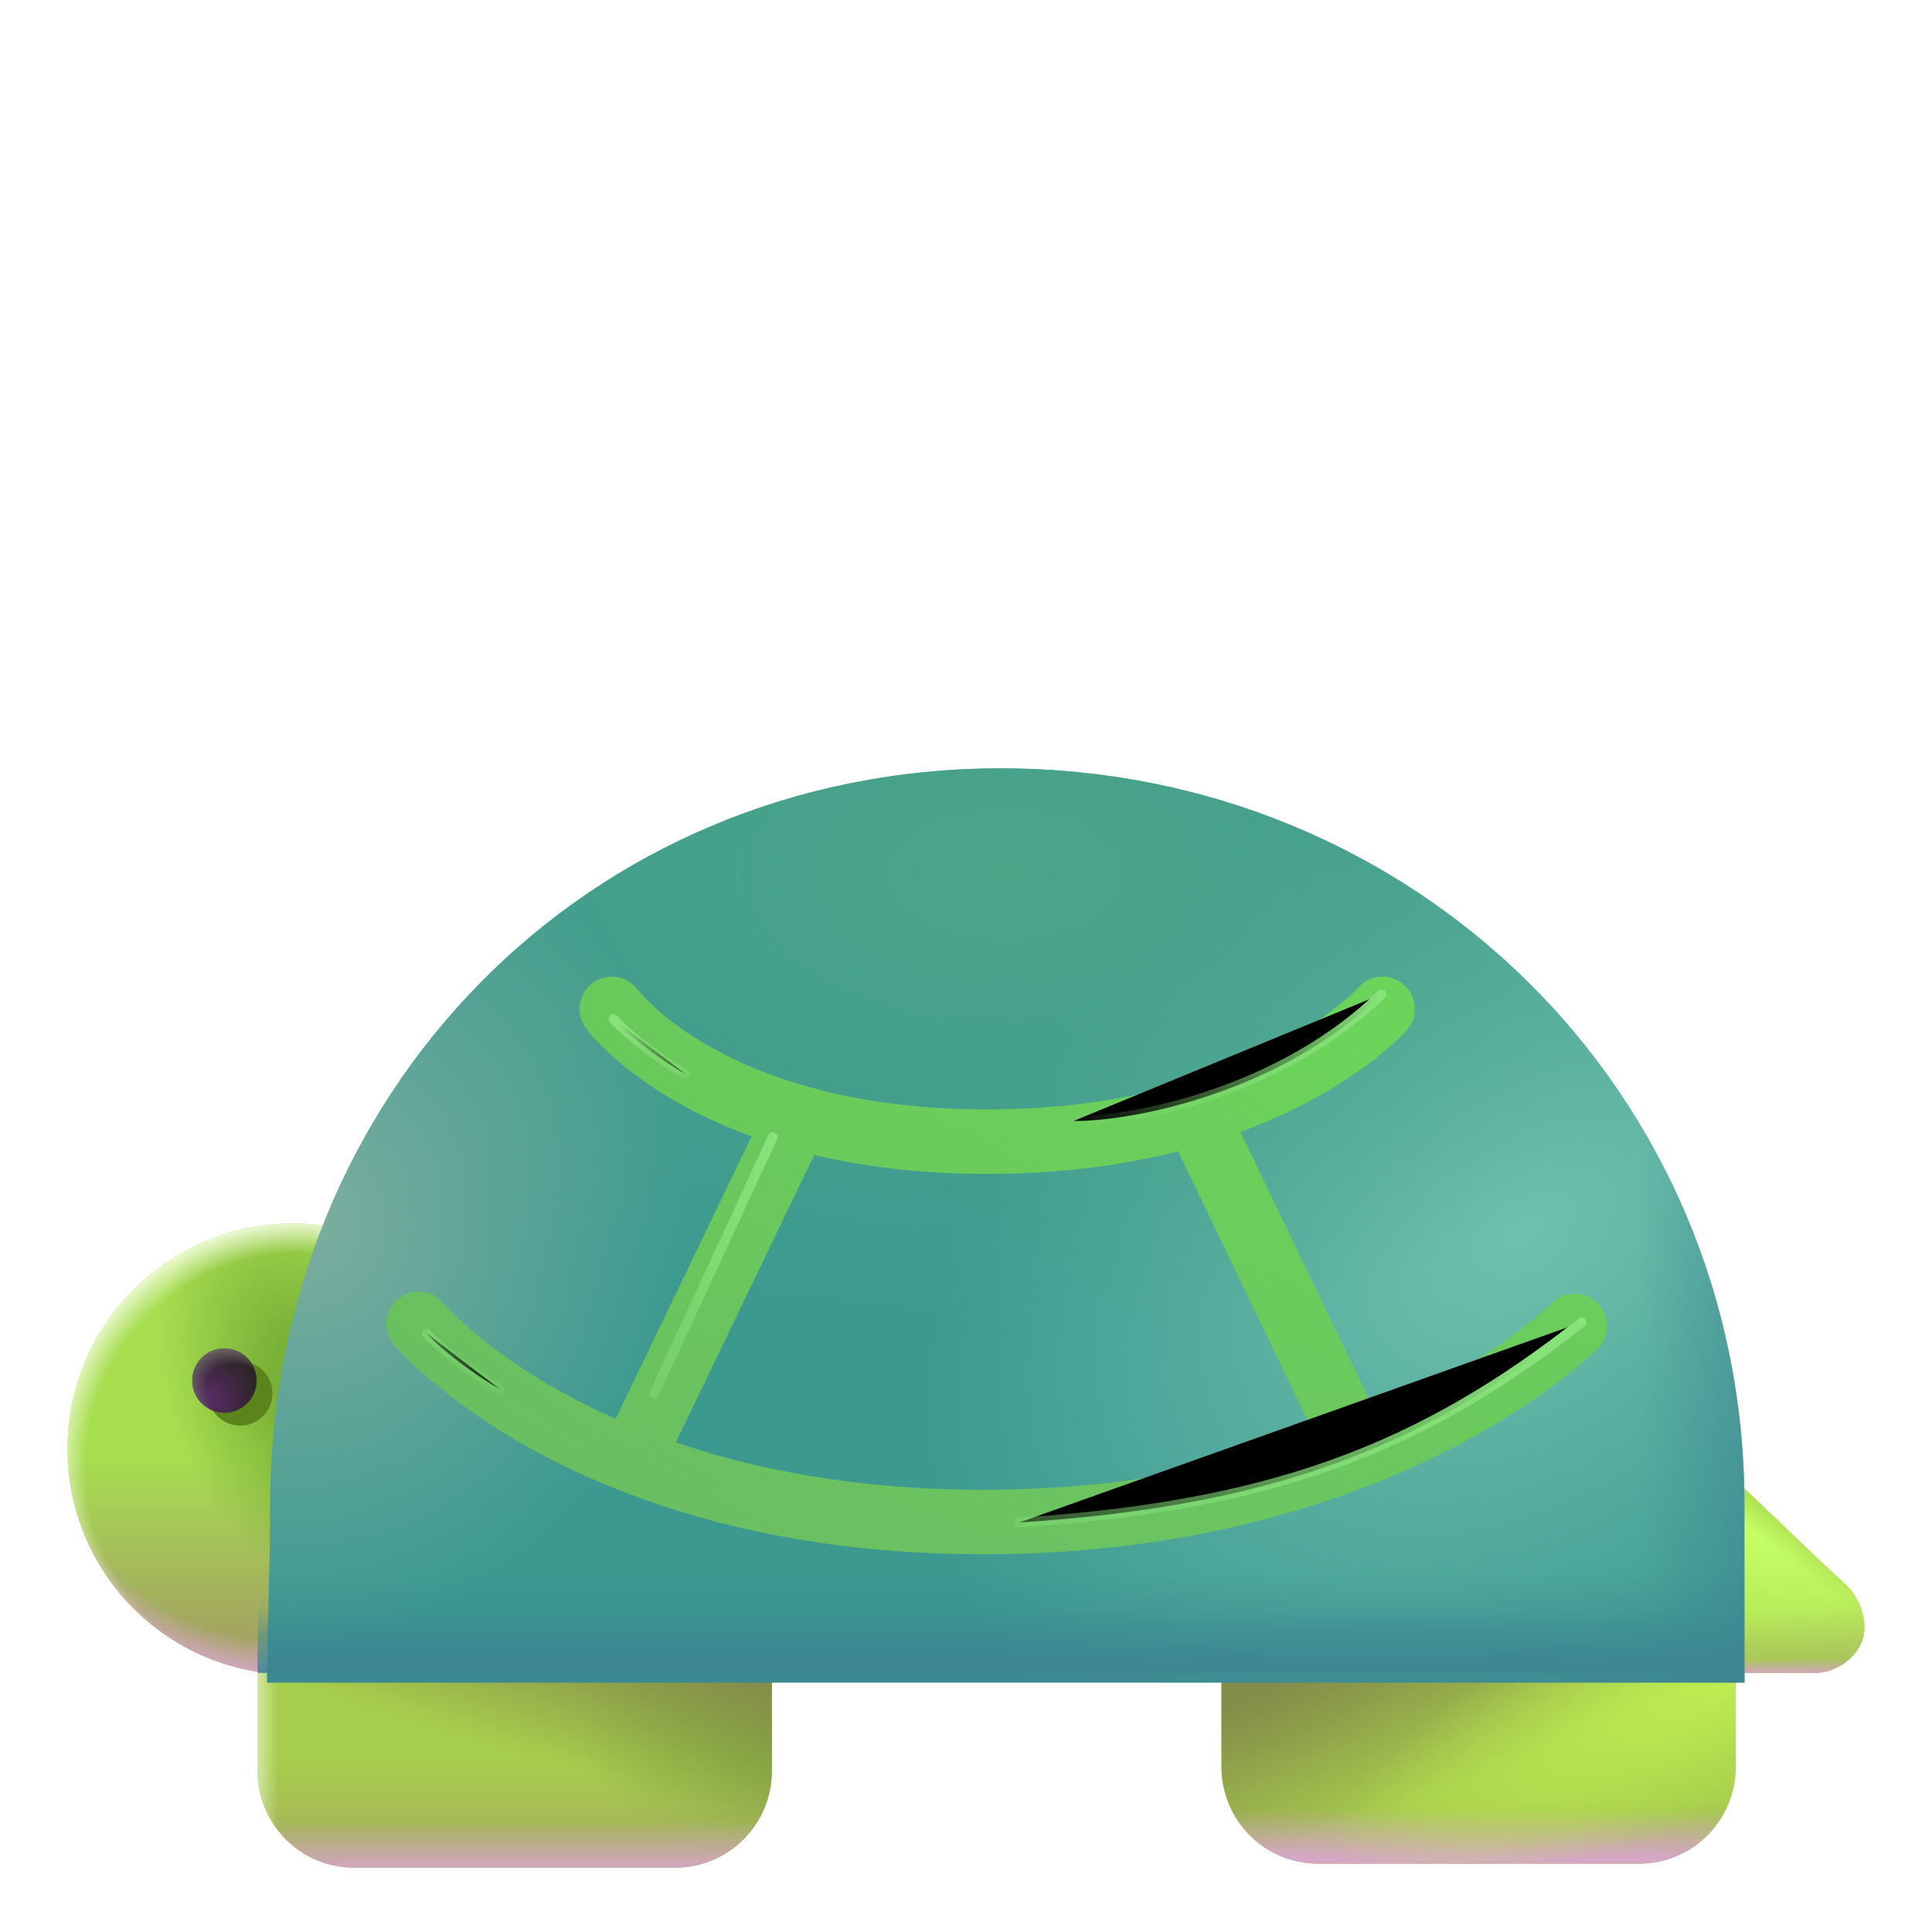 <svg viewBox="1 1 30 30" xmlns="http://www.w3.org/2000/svg">
<circle cx="5.547" cy="23.5" r="3.5" fill="#A7DE50"/>
<circle cx="5.547" cy="23.5" r="3.5" fill="url(#paint0_linear_28327_5496)"/>
<circle cx="5.547" cy="23.5" r="3.5" fill="url(#paint1_radial_28327_5496)"/>
<circle cx="5.547" cy="23.5" r="3.5" fill="url(#paint2_radial_28327_5496)"/>
<circle cx="5.547" cy="23.5" r="3.5" fill="url(#paint3_radial_28327_5496)"/>
<g filter="url(#filter0_f_28327_5496)">
<circle cx="4.731" cy="22.637" r="0.5" fill="#5B841C"/>
</g>
<path d="M4.998 26.98L12.985 26V28.5C12.985 29.328 12.313 30 11.485 30H6.498C5.67 30 4.998 29.328 4.998 28.5V26.98Z" fill="#A7CD4C"/>
<path d="M4.998 26.98L12.985 26V28.5C12.985 29.328 12.313 30 11.485 30H6.498C5.67 30 4.998 29.328 4.998 28.5V26.98Z" fill="url(#paint4_radial_28327_5496)"/>
<path d="M4.998 26.98L12.985 26V28.5C12.985 29.328 12.313 30 11.485 30H6.498C5.67 30 4.998 29.328 4.998 28.5V26.98Z" fill="url(#paint5_linear_28327_5496)"/>
<path d="M4.998 26.98L12.985 26V28.5C12.985 29.328 12.313 30 11.485 30H6.498C5.67 30 4.998 29.328 4.998 28.5V26.98Z" fill="url(#paint6_linear_28327_5496)"/>
<path d="M4.998 26.98L12.985 26V28.5C12.985 29.328 12.313 30 11.485 30H6.498C5.67 30 4.998 29.328 4.998 28.5V26.98Z" fill="url(#paint7_linear_28327_5496)"/>
<path d="M4.998 26.98L12.985 26V28.5C12.985 29.328 12.313 30 11.485 30H6.498C5.67 30 4.998 29.328 4.998 28.5V26.98Z" fill="url(#paint8_linear_28327_5496)"/>
<path d="M19.967 25.938H27.953V28.438C27.953 29.266 27.282 29.938 26.453 29.938H21.467C20.639 29.938 19.967 29.266 19.967 28.438V25.938Z" fill="#A7CD4C"/>
<path d="M19.967 25.938H27.953V28.438C27.953 29.266 27.282 29.938 26.453 29.938H21.467C20.639 29.938 19.967 29.266 19.967 28.438V25.938Z" fill="url(#paint9_radial_28327_5496)"/>
<path d="M19.967 25.938H27.953V28.438C27.953 29.266 27.282 29.938 26.453 29.938H21.467C20.639 29.938 19.967 29.266 19.967 28.438V25.938Z" fill="url(#paint10_linear_28327_5496)"/>
<path d="M19.967 25.938H27.953V28.438C27.953 29.266 27.282 29.938 26.453 29.938H21.467C20.639 29.938 19.967 29.266 19.967 28.438V25.938Z" fill="url(#paint11_linear_28327_5496)"/>
<path d="M19.967 25.938H27.953V28.438C27.953 29.266 27.282 29.938 26.453 29.938H21.467C20.639 29.938 19.967 29.266 19.967 28.438V25.938Z" fill="url(#paint12_linear_28327_5496)"/>
<path d="M19.967 25.938H27.953V28.438C27.953 29.266 27.282 29.938 26.453 29.938H21.467C20.639 29.938 19.967 29.266 19.967 28.438V25.938Z" fill="url(#paint13_radial_28327_5496)"/>
<path d="M29.641 25.586C29.391 25.367 27.488 23.535 27.488 23.535L26.832 26.977H29.192C29.442 26.977 29.77 26.812 29.903 26.516C30.035 26.219 29.891 25.805 29.641 25.586Z" fill="url(#paint14_linear_28327_5496)"/>
<path d="M29.641 25.586C29.391 25.367 27.488 23.535 27.488 23.535L26.832 26.977H29.192C29.442 26.977 29.77 26.812 29.903 26.516C30.035 26.219 29.891 25.805 29.641 25.586Z" fill="url(#paint15_linear_28327_5496)"/>
<path d="M29.641 25.586C29.391 25.367 27.488 23.535 27.488 23.535L26.832 26.977H29.192C29.442 26.977 29.77 26.812 29.903 26.516C30.035 26.219 29.891 25.805 29.641 25.586Z" fill="url(#paint16_linear_28327_5496)"/>
<path d="M29.641 25.586C29.391 25.367 27.488 23.535 27.488 23.535L26.832 26.977H29.192C29.442 26.977 29.77 26.812 29.903 26.516C30.035 26.219 29.891 25.805 29.641 25.586Z" fill="url(#paint17_linear_28327_5496)"/>
<g filter="url(#filter1_i_28327_5496)">
<path d="M16.391 12.781C9.971 12.781 5.045 17.83 5.045 24.25C5.045 25.173 4.998 26.062 4.998 26.977H27.938V24.219C27.938 17.798 22.811 12.781 16.391 12.781Z" fill="url(#paint18_radial_28327_5496)"/>
<path d="M16.391 12.781C9.971 12.781 5.045 17.83 5.045 24.25C5.045 25.173 4.998 26.062 4.998 26.977H27.938V24.219C27.938 17.798 22.811 12.781 16.391 12.781Z" fill="url(#paint19_radial_28327_5496)"/>
<path d="M16.391 12.781C9.971 12.781 5.045 17.83 5.045 24.25C5.045 25.173 4.998 26.062 4.998 26.977H27.938V24.219C27.938 17.798 22.811 12.781 16.391 12.781Z" fill="url(#paint20_linear_28327_5496)"/>
<path d="M16.391 12.781C9.971 12.781 5.045 17.83 5.045 24.25C5.045 25.173 4.998 26.062 4.998 26.977H27.938V24.219C27.938 17.798 22.811 12.781 16.391 12.781Z" fill="url(#paint21_linear_28327_5496)"/>
<path d="M16.391 12.781C9.971 12.781 5.045 17.83 5.045 24.25C5.045 25.173 4.998 26.062 4.998 26.977H27.938V24.219C27.938 17.798 22.811 12.781 16.391 12.781Z" fill="url(#paint22_radial_28327_5496)"/>
</g>
<path d="M16.391 12.781C9.971 12.781 5.045 17.83 5.045 24.25C5.045 25.173 4.998 26.062 4.998 26.977H27.938V24.219C27.938 17.798 22.811 12.781 16.391 12.781Z" fill="url(#paint23_linear_28327_5496)"/>
<path d="M16.391 12.781C9.971 12.781 5.045 17.83 5.045 24.25C5.045 25.173 4.998 26.062 4.998 26.977H27.938V24.219C27.938 17.798 22.811 12.781 16.391 12.781Z" fill="url(#paint24_linear_28327_5496)"/>
<circle cx="4.485" cy="22.438" r="0.5" fill="url(#paint25_radial_28327_5496)"/>
<circle cx="4.485" cy="22.438" r="0.5" fill="url(#paint26_radial_28327_5496)"/>
<g filter="url(#filter2_i_28327_5496)">
<path fill-rule="evenodd" clip-rule="evenodd" d="M10.902 16.219C10.74 15.998 10.428 15.95 10.206 16.111C9.983 16.274 9.933 16.586 10.096 16.81L10.5 16.516C10.096 16.81 10.096 16.81 10.096 16.81L10.097 16.811L10.098 16.812L10.1 16.816L10.107 16.824C10.112 16.831 10.119 16.84 10.127 16.851C10.144 16.872 10.167 16.9 10.197 16.934C10.257 17.003 10.345 17.095 10.462 17.204C10.697 17.422 11.051 17.704 11.546 17.983C11.864 18.161 12.237 18.338 12.672 18.495L10.56 22.882C10.282 22.759 10.027 22.632 9.795 22.506C9.121 22.14 8.636 21.776 8.323 21.507C8.166 21.373 8.053 21.263 7.98 21.189C7.944 21.152 7.918 21.124 7.902 21.106L7.886 21.088L7.883 21.085C7.706 20.874 7.392 20.846 7.18 21.022C6.968 21.199 6.939 21.514 7.116 21.726L7.5 21.406C7.116 21.726 7.116 21.727 7.116 21.727L7.117 21.727L7.118 21.729L7.121 21.732L7.13 21.742C7.137 21.75 7.147 21.762 7.159 21.775C7.184 21.803 7.219 21.841 7.265 21.888C7.357 21.982 7.492 22.113 7.672 22.267C8.034 22.576 8.576 22.982 9.318 23.385C10.804 24.192 13.075 24.984 16.261 24.984C19.445 24.984 21.819 24.201 23.405 23.408C24.197 23.012 24.791 22.614 25.19 22.312C25.39 22.161 25.541 22.034 25.644 21.943C25.696 21.897 25.735 21.86 25.763 21.834C25.777 21.821 25.788 21.81 25.795 21.803L25.805 21.793L25.808 21.79L25.809 21.789L25.809 21.788C25.81 21.788 25.81 21.788 25.453 21.438L25.81 21.788C26.003 21.591 26.001 21.275 25.804 21.081C25.607 20.887 25.291 20.89 25.097 21.087L25.097 21.087L25.094 21.09L25.073 21.11C25.054 21.128 25.023 21.157 24.981 21.194C24.896 21.27 24.765 21.38 24.587 21.515C24.231 21.784 23.689 22.148 22.957 22.514C22.771 22.607 22.572 22.7 22.361 22.792L20.26 18.427C20.632 18.29 20.963 18.141 21.252 17.991C21.782 17.716 22.172 17.439 22.434 17.226C22.565 17.119 22.663 17.029 22.731 16.963C22.765 16.93 22.791 16.903 22.81 16.883C22.82 16.873 22.827 16.865 22.833 16.859L22.84 16.851L22.843 16.848L22.844 16.847L22.844 16.846C22.844 16.846 22.845 16.846 22.469 16.516L22.845 16.846C23.027 16.638 23.006 16.322 22.799 16.14C22.592 15.958 22.277 15.978 22.095 16.184L22.094 16.184C22.095 16.184 22.095 16.183 22.095 16.184L22.095 16.184L22.095 16.184C22.094 16.184 22.094 16.185 22.094 16.185L22.094 16.184L22.085 16.195C22.075 16.205 22.058 16.222 22.034 16.246C21.986 16.293 21.909 16.363 21.802 16.45C21.589 16.624 21.256 16.862 20.791 17.103C19.866 17.583 18.41 18.078 16.328 18.078C14.248 18.078 12.875 17.583 12.037 17.111C11.615 16.874 11.324 16.64 11.143 16.471C11.052 16.387 10.988 16.319 10.949 16.275C10.93 16.252 10.916 16.236 10.909 16.227L10.903 16.219L10.902 16.219ZM22.094 16.185C22.094 16.185 22.094 16.185 22.094 16.185L22.094 16.185L22.094 16.185ZM21.427 23.157L19.294 18.726C18.464 18.938 17.479 19.078 16.328 19.078C15.287 19.078 14.397 18.963 13.643 18.784L11.494 23.247C12.727 23.669 14.303 23.984 16.261 23.984C18.366 23.984 20.084 23.623 21.427 23.157Z" fill="url(#paint27_linear_28327_5496)"/>
</g>
<g filter="url(#filter3_i_28327_5496)">
<path fill-rule="evenodd" clip-rule="evenodd" d="M10.902 16.219C10.74 15.998 10.428 15.95 10.206 16.111C9.983 16.274 9.933 16.586 10.096 16.81L10.5 16.516C10.096 16.81 10.096 16.81 10.096 16.81L10.097 16.811L10.098 16.812L10.1 16.816L10.107 16.824C10.112 16.831 10.119 16.84 10.127 16.851C10.144 16.872 10.167 16.9 10.197 16.934C10.257 17.003 10.345 17.095 10.462 17.204C10.697 17.422 11.051 17.704 11.546 17.983C11.864 18.161 12.237 18.338 12.672 18.495L10.56 22.882C10.282 22.759 10.027 22.632 9.795 22.506C9.121 22.14 8.636 21.776 8.323 21.507C8.166 21.373 8.053 21.263 7.98 21.189C7.944 21.152 7.918 21.124 7.902 21.106L7.886 21.088L7.883 21.085C7.706 20.874 7.392 20.846 7.18 21.022C6.968 21.199 6.939 21.514 7.116 21.726L7.5 21.406C7.116 21.726 7.116 21.727 7.116 21.727L7.117 21.727L7.118 21.729L7.121 21.732L7.13 21.742C7.137 21.75 7.147 21.762 7.159 21.775C7.184 21.803 7.219 21.841 7.265 21.888C7.357 21.982 7.492 22.113 7.672 22.267C8.034 22.576 8.576 22.982 9.318 23.385C10.804 24.192 13.075 24.984 16.261 24.984C19.445 24.984 21.819 24.201 23.405 23.408C24.197 23.012 24.791 22.614 25.19 22.312C25.39 22.161 25.541 22.034 25.644 21.943C25.696 21.897 25.735 21.86 25.763 21.834C25.777 21.821 25.788 21.81 25.795 21.803L25.805 21.793L25.808 21.79L25.809 21.789L25.809 21.788C25.81 21.788 25.81 21.788 25.453 21.438L25.81 21.788C26.003 21.591 26.001 21.275 25.804 21.081C25.607 20.887 25.291 20.89 25.097 21.087L25.097 21.087L25.094 21.09L25.073 21.11C25.054 21.128 25.023 21.157 24.981 21.194C24.896 21.27 24.765 21.38 24.587 21.515C24.231 21.784 23.689 22.148 22.957 22.514C22.771 22.607 22.572 22.7 22.361 22.792L20.26 18.427C20.632 18.29 20.963 18.141 21.252 17.991C21.782 17.716 22.172 17.439 22.434 17.226C22.565 17.119 22.663 17.029 22.731 16.963C22.765 16.93 22.791 16.903 22.81 16.883C22.82 16.873 22.827 16.865 22.833 16.859L22.84 16.851L22.843 16.848L22.844 16.847L22.844 16.846C22.844 16.846 22.845 16.846 22.469 16.516L22.845 16.846C23.027 16.638 23.006 16.322 22.799 16.14C22.592 15.958 22.277 15.978 22.095 16.184L22.094 16.184C22.095 16.184 22.095 16.183 22.095 16.184L22.095 16.184L22.095 16.184C22.094 16.184 22.094 16.185 22.094 16.185L22.094 16.184L22.085 16.195C22.075 16.205 22.058 16.222 22.034 16.246C21.986 16.293 21.909 16.363 21.802 16.45C21.589 16.624 21.256 16.862 20.791 17.103C19.866 17.583 18.41 18.078 16.328 18.078C14.248 18.078 12.875 17.583 12.037 17.111C11.615 16.874 11.324 16.64 11.143 16.471C11.052 16.387 10.988 16.319 10.949 16.275C10.93 16.252 10.916 16.236 10.909 16.227L10.903 16.219L10.902 16.219ZM22.094 16.185C22.094 16.185 22.094 16.185 22.094 16.185L22.094 16.185L22.094 16.185ZM21.427 23.157L19.294 18.726C18.464 18.938 17.479 19.078 16.328 19.078C15.287 19.078 14.397 18.963 13.643 18.784L11.494 23.247C12.727 23.669 14.303 23.984 16.261 23.984C18.366 23.984 20.084 23.623 21.427 23.157Z" fill="url(#paint28_radial_28327_5496)"/>
</g>
<g filter="url(#filter4_f_28327_5496)">
<path d="M17.672 18.406C18.578 18.417 20.903 17.962 22.453 16.438" stroke="url(#paint29_linear_28327_5496)" stroke-width="0.15" stroke-linecap="round"/>
</g>
<g filter="url(#filter5_f_28327_5496)">
<path d="M16.828 24.641C20.672 24.391 23.032 23.531 25.563 21.531" stroke="url(#paint30_linear_28327_5496)" stroke-width="0.15" stroke-linecap="round"/>
</g>
<g filter="url(#filter6_f_28327_5496)">
<path d="M13 18.656L11.156 22.641" stroke="url(#paint31_linear_28327_5496)" stroke-width="0.15" stroke-linecap="round"/>
</g>
<g filter="url(#filter7_f_28327_5496)">
<path d="M10.524 16.82C10.675 17.003 11.164 17.406 11.649 17.68" stroke="url(#paint32_linear_28327_5496)" stroke-width="0.15" stroke-linecap="round"/>
</g>
<g filter="url(#filter8_f_28327_5496)">
<path d="M7.631 21.707C7.782 21.889 8.272 22.293 8.756 22.566" stroke="url(#paint33_linear_28327_5496)" stroke-opacity="0.5" stroke-width="0.15" stroke-linecap="round"/>
</g>
<defs>
<filter id="filter0_f_28327_5496" x="3.731" y="21.637" width="2" height="2" filterUnits="userSpaceOnUse" color-interpolation-filters="sRGB">
<feFlood flood-opacity="0" result="BackgroundImageFix"/>
<feBlend mode="normal" in="SourceGraphic" in2="BackgroundImageFix" result="shape"/>
<feGaussianBlur stdDeviation="0.25" result="effect1_foregroundBlur_28327_5496"/>
</filter>
<filter id="filter1_i_28327_5496" x="4.998" y="12.781" width="23.089" height="14.346" filterUnits="userSpaceOnUse" color-interpolation-filters="sRGB">
<feFlood flood-opacity="0" result="BackgroundImageFix"/>
<feBlend mode="normal" in="SourceGraphic" in2="BackgroundImageFix" result="shape"/>
<feColorMatrix in="SourceAlpha" type="matrix" values="0 0 0 0 0 0 0 0 0 0 0 0 0 0 0 0 0 0 127 0" result="hardAlpha"/>
<feOffset dx="0.15" dy="0.15"/>
<feGaussianBlur stdDeviation="0.5"/>
<feComposite in2="hardAlpha" operator="arithmetic" k2="-1" k3="1"/>
<feColorMatrix type="matrix" values="0 0 0 0 0.906 0 0 0 0 0.969 0 0 0 0 0.941 0 0 0 1 0"/>
<feBlend mode="normal" in2="shape" result="effect1_innerShadow_28327_5496"/>
</filter>
<filter id="filter2_i_28327_5496" x="7" y="16.016" width="18.953" height="9.119" filterUnits="userSpaceOnUse" color-interpolation-filters="sRGB">
<feFlood flood-opacity="0" result="BackgroundImageFix"/>
<feBlend mode="normal" in="SourceGraphic" in2="BackgroundImageFix" result="shape"/>
<feColorMatrix in="SourceAlpha" type="matrix" values="0 0 0 0 0 0 0 0 0 0 0 0 0 0 0 0 0 0 127 0" result="hardAlpha"/>
<feOffset dy="0.15"/>
<feGaussianBlur stdDeviation="0.25"/>
<feComposite in2="hardAlpha" operator="arithmetic" k2="-1" k3="1"/>
<feColorMatrix type="matrix" values="0 0 0 0 0.333 0 0 0 0 0.635 0 0 0 0 0.475 0 0 0 1 0"/>
<feBlend mode="normal" in2="shape" result="effect1_innerShadow_28327_5496"/>
</filter>
<filter id="filter3_i_28327_5496" x="7" y="16.016" width="18.953" height="9.119" filterUnits="userSpaceOnUse" color-interpolation-filters="sRGB">
<feFlood flood-opacity="0" result="BackgroundImageFix"/>
<feBlend mode="normal" in="SourceGraphic" in2="BackgroundImageFix" result="shape"/>
<feColorMatrix in="SourceAlpha" type="matrix" values="0 0 0 0 0 0 0 0 0 0 0 0 0 0 0 0 0 0 127 0" result="hardAlpha"/>
<feOffset dy="0.15"/>
<feGaussianBlur stdDeviation="0.25"/>
<feComposite in2="hardAlpha" operator="arithmetic" k2="-1" k3="1"/>
<feColorMatrix type="matrix" values="0 0 0 0 0.333 0 0 0 0 0.635 0 0 0 0 0.475 0 0 0 1 0"/>
<feBlend mode="normal" in2="shape" result="effect1_innerShadow_28327_5496"/>
</filter>
<filter id="filter4_f_28327_5496" x="17.347" y="16.113" width="5.431" height="2.619" filterUnits="userSpaceOnUse" color-interpolation-filters="sRGB">
<feFlood flood-opacity="0" result="BackgroundImageFix"/>
<feBlend mode="normal" in="SourceGraphic" in2="BackgroundImageFix" result="shape"/>
<feGaussianBlur stdDeviation="0.125" result="effect1_foregroundBlur_28327_5496"/>
</filter>
<filter id="filter5_f_28327_5496" x="16.503" y="21.206" width="9.384" height="3.759" filterUnits="userSpaceOnUse" color-interpolation-filters="sRGB">
<feFlood flood-opacity="0" result="BackgroundImageFix"/>
<feBlend mode="normal" in="SourceGraphic" in2="BackgroundImageFix" result="shape"/>
<feGaussianBlur stdDeviation="0.125" result="effect1_foregroundBlur_28327_5496"/>
</filter>
<filter id="filter6_f_28327_5496" x="10.832" y="18.331" width="2.494" height="4.634" filterUnits="userSpaceOnUse" color-interpolation-filters="sRGB">
<feFlood flood-opacity="0" result="BackgroundImageFix"/>
<feBlend mode="normal" in="SourceGraphic" in2="BackgroundImageFix" result="shape"/>
<feGaussianBlur stdDeviation="0.125" result="effect1_foregroundBlur_28327_5496"/>
</filter>
<filter id="filter7_f_28327_5496" x="10.199" y="16.495" width="1.775" height="1.509" filterUnits="userSpaceOnUse" color-interpolation-filters="sRGB">
<feFlood flood-opacity="0" result="BackgroundImageFix"/>
<feBlend mode="normal" in="SourceGraphic" in2="BackgroundImageFix" result="shape"/>
<feGaussianBlur stdDeviation="0.125" result="effect1_foregroundBlur_28327_5496"/>
</filter>
<filter id="filter8_f_28327_5496" x="7.306" y="21.382" width="1.775" height="1.509" filterUnits="userSpaceOnUse" color-interpolation-filters="sRGB">
<feFlood flood-opacity="0" result="BackgroundImageFix"/>
<feBlend mode="normal" in="SourceGraphic" in2="BackgroundImageFix" result="shape"/>
<feGaussianBlur stdDeviation="0.125" result="effect1_foregroundBlur_28327_5496"/>
</filter>
<linearGradient id="paint0_linear_28327_5496" x1="3.797" y1="26.344" x2="3.797" y2="23.5" gradientUnits="userSpaceOnUse">
<stop stop-color="#A3A560"/>
<stop offset="0.958" stop-color="#A3A560" stop-opacity="0"/>
</linearGradient>
<radialGradient id="paint1_radial_28327_5496" cx="0" cy="0" r="1" gradientUnits="userSpaceOnUse" gradientTransform="translate(5.547 23.172) rotate(90) scale(3.938 4.361)">
<stop offset="0.84" stop-color="#D4A6C6" stop-opacity="0"/>
<stop offset="0.979" stop-color="#D5A6C6"/>
</radialGradient>
<radialGradient id="paint2_radial_28327_5496" cx="0" cy="0" r="1" gradientUnits="userSpaceOnUse" gradientTransform="translate(5.75 22.531) rotate(-108.52) scale(3.345 2.129)">
<stop offset="0.225" stop-color="#79B037"/>
<stop offset="1" stop-color="#79B037" stop-opacity="0"/>
</radialGradient>
<radialGradient id="paint3_radial_28327_5496" cx="0" cy="0" r="1" gradientUnits="userSpaceOnUse" gradientTransform="translate(5.672 23.766) rotate(169.695) scale(3.843 3.812)">
<stop offset="0.869" stop-color="#F0FADA" stop-opacity="0"/>
<stop offset="1" stop-color="#F0FADA"/>
</radialGradient>
<radialGradient id="paint4_radial_28327_5496" cx="0" cy="0" r="1" gradientUnits="userSpaceOnUse" gradientTransform="translate(14.047 28) rotate(-165.763) scale(4.32 2.615)">
<stop stop-color="#79B037"/>
<stop offset="1" stop-color="#79B037" stop-opacity="0"/>
</radialGradient>
<linearGradient id="paint5_linear_28327_5496" x1="6.985" y1="30.344" x2="6.985" y2="28.25" gradientUnits="userSpaceOnUse">
<stop stop-color="#A3A560"/>
<stop offset="0.958" stop-color="#A3A560" stop-opacity="0"/>
</linearGradient>
<linearGradient id="paint6_linear_28327_5496" x1="10.328" y1="26" x2="9.516" y2="28.5" gradientUnits="userSpaceOnUse">
<stop offset="0.119" stop-color="#858D4A"/>
<stop offset="0.958" stop-color="#858D4A" stop-opacity="0"/>
</linearGradient>
<linearGradient id="paint7_linear_28327_5496" x1="8.991" y1="25.562" x2="8.991" y2="30.141" gradientUnits="userSpaceOnUse">
<stop offset="0.809" stop-color="#D4A6C6" stop-opacity="0"/>
<stop offset="0.979" stop-color="#D5A6C6"/>
</linearGradient>
<linearGradient id="paint8_linear_28327_5496" x1="13.448" y1="27.759" x2="4.789" y2="27.759" gradientUnits="userSpaceOnUse">
<stop offset="0.939" stop-color="#F0FADA" stop-opacity="0"/>
<stop offset="1" stop-color="#F0FADA"/>
</linearGradient>
<radialGradient id="paint9_radial_28327_5496" cx="0" cy="0" r="1" gradientUnits="userSpaceOnUse" gradientTransform="translate(19.297 25.938) rotate(15.819) scale(3.898 2.36)">
<stop stop-color="#79B037"/>
<stop offset="1" stop-color="#79B037" stop-opacity="0"/>
</radialGradient>
<linearGradient id="paint10_linear_28327_5496" x1="21.953" y1="31" x2="21.953" y2="28.812" gradientUnits="userSpaceOnUse">
<stop stop-color="#A3A560"/>
<stop offset="0.958" stop-color="#A3A560" stop-opacity="0"/>
</linearGradient>
<linearGradient id="paint11_linear_28327_5496" x1="22.672" y1="25.938" x2="23.96" y2="28.75" gradientUnits="userSpaceOnUse">
<stop offset="0.119" stop-color="#858D4A"/>
<stop offset="0.958" stop-color="#858D4A" stop-opacity="0"/>
</linearGradient>
<linearGradient id="paint12_linear_28327_5496" x1="23.96" y1="25.5" x2="23.96" y2="29.938" gradientUnits="userSpaceOnUse">
<stop offset="0.809" stop-color="#D4A6C6" stop-opacity="0"/>
<stop offset="0.979" stop-color="#D5A6C6"/>
</linearGradient>
<radialGradient id="paint13_radial_28327_5496" cx="0" cy="0" r="1" gradientUnits="userSpaceOnUse" gradientTransform="translate(28.172 26.875) rotate(154.878) scale(7.214 1.913)">
<stop stop-color="#C0EF52"/>
<stop offset="1" stop-color="#C0EF52" stop-opacity="0"/>
</radialGradient>
<linearGradient id="paint14_linear_28327_5496" x1="28.828" y1="24.906" x2="28.641" y2="26.719" gradientUnits="userSpaceOnUse">
<stop stop-color="#C4FF66"/>
<stop offset="1" stop-color="#B0E254"/>
</linearGradient>
<linearGradient id="paint15_linear_28327_5496" x1="28.953" y1="24.859" x2="28.703" y2="25.172" gradientUnits="userSpaceOnUse">
<stop stop-color="#B0E254"/>
<stop offset="1" stop-color="#B0E254" stop-opacity="0"/>
</linearGradient>
<linearGradient id="paint16_linear_28327_5496" x1="27.766" y1="27.812" x2="27.608" y2="26.009" gradientUnits="userSpaceOnUse">
<stop stop-color="#A3A560"/>
<stop offset="0.958" stop-color="#A3A560" stop-opacity="0"/>
</linearGradient>
<linearGradient id="paint17_linear_28327_5496" x1="28.393" y1="23.159" x2="28.393" y2="27.141" gradientUnits="userSpaceOnUse">
<stop offset="0.904" stop-color="#D4A6C6" stop-opacity="0"/>
<stop offset="0.965" stop-color="#D5A6C6"/>
</linearGradient>
<radialGradient id="paint18_radial_28327_5496" cx="0" cy="0" r="1" gradientUnits="userSpaceOnUse" gradientTransform="translate(24.485 19.879) rotate(-130.58) scale(7.494 10.538)">
<stop stop-color="#6FC1AD"/>
<stop offset="1" stop-color="#3B9990"/>
</radialGradient>
<radialGradient id="paint19_radial_28327_5496" cx="0" cy="0" r="1" gradientUnits="userSpaceOnUse" gradientTransform="translate(16.468 14.438) rotate(90) scale(7.125 12.546)">
<stop stop-color="#4CA589"/>
<stop offset="1" stop-color="#4CA589" stop-opacity="0"/>
</radialGradient>
<linearGradient id="paint20_linear_28327_5496" x1="16.468" y1="28" x2="16.468" y2="25.25" gradientUnits="userSpaceOnUse">
<stop stop-color="#3D7F92"/>
<stop offset="1" stop-color="#3D7F92" stop-opacity="0"/>
</linearGradient>
<linearGradient id="paint21_linear_28327_5496" x1="30.235" y1="25.25" x2="26.297" y2="25.25" gradientUnits="userSpaceOnUse">
<stop stop-color="#3D7F92"/>
<stop offset="1" stop-color="#3D7F92" stop-opacity="0"/>
</linearGradient>
<radialGradient id="paint22_radial_28327_5496" cx="0" cy="0" r="1" gradientUnits="userSpaceOnUse" gradientTransform="translate(5.614 19.879) rotate(16.221) scale(5.912 6.505)">
<stop stop-color="#7CAE9F"/>
<stop offset="1" stop-color="#7CAE9F" stop-opacity="0"/>
</radialGradient>
<linearGradient id="paint23_linear_28327_5496" x1="16.468" y1="28.062" x2="16.468" y2="25.75" gradientUnits="userSpaceOnUse">
<stop stop-color="#3C9A91"/>
<stop offset="1" stop-color="#3C9A91" stop-opacity="0"/>
</linearGradient>
<linearGradient id="paint24_linear_28327_5496" x1="16.468" y1="27.375" x2="16.468" y2="25.25" gradientUnits="userSpaceOnUse">
<stop stop-color="#3D7F92"/>
<stop offset="0.647" stop-color="#3D7F92" stop-opacity="0"/>
</linearGradient>
<radialGradient id="paint25_radial_28327_5496" cx="0" cy="0" r="1" gradientUnits="userSpaceOnUse" gradientTransform="translate(4.22 22.732) rotate(-40.601) scale(0.813)">
<stop stop-color="#5A2D67"/>
<stop offset="1" stop-color="#2B2426"/>
</radialGradient>
<radialGradient id="paint26_radial_28327_5496" cx="0" cy="0" r="1" gradientUnits="userSpaceOnUse" gradientTransform="translate(4.852 22.789) rotate(-140.622) scale(1.071 0.712)">
<stop offset="0.686" stop-color="#736C6C" stop-opacity="0"/>
<stop offset="1" stop-color="#736C6C"/>
</radialGradient>
<linearGradient id="paint27_linear_28327_5496" x1="16.477" y1="17.562" x2="16.477" y2="27.375" gradientUnits="userSpaceOnUse">
<stop stop-color="#67BD5B"/>
<stop offset="1" stop-color="#6CB768"/>
</linearGradient>
<radialGradient id="paint28_radial_28327_5496" cx="0" cy="0" r="1" gradientUnits="userSpaceOnUse" gradientTransform="translate(22.672 16.625) rotate(109.058) scale(14.547 30.742)">
<stop stop-color="#6CD45B"/>
<stop offset="1" stop-color="#6CD45B" stop-opacity="0"/>
</radialGradient>
<linearGradient id="paint29_linear_28327_5496" x1="22.453" y1="16.438" x2="17.672" y2="18.75" gradientUnits="userSpaceOnUse">
<stop stop-color="#87E27A"/>
<stop offset="1" stop-color="#87E27A" stop-opacity="0"/>
</linearGradient>
<linearGradient id="paint30_linear_28327_5496" x1="24.844" y1="21.652" x2="11.797" y2="26" gradientUnits="userSpaceOnUse">
<stop stop-color="#87E27A"/>
<stop offset="1" stop-color="#87E27A" stop-opacity="0"/>
</linearGradient>
<linearGradient id="paint31_linear_28327_5496" x1="12.817" y1="18.579" x2="9.766" y2="18.744" gradientUnits="userSpaceOnUse">
<stop stop-color="#87E27A"/>
<stop offset="1" stop-color="#87E27A" stop-opacity="0"/>
</linearGradient>
<linearGradient id="paint32_linear_28327_5496" x1="10.68" y1="16.82" x2="11.573" y2="18.583" gradientUnits="userSpaceOnUse">
<stop stop-color="#87E27A"/>
<stop offset="1" stop-color="#87E27A" stop-opacity="0"/>
</linearGradient>
<linearGradient id="paint33_linear_28327_5496" x1="7.787" y1="21.707" x2="8.681" y2="23.47" gradientUnits="userSpaceOnUse">
<stop stop-color="#87E27A"/>
<stop offset="1" stop-color="#87E27A" stop-opacity="0"/>
</linearGradient>
</defs>
</svg>
